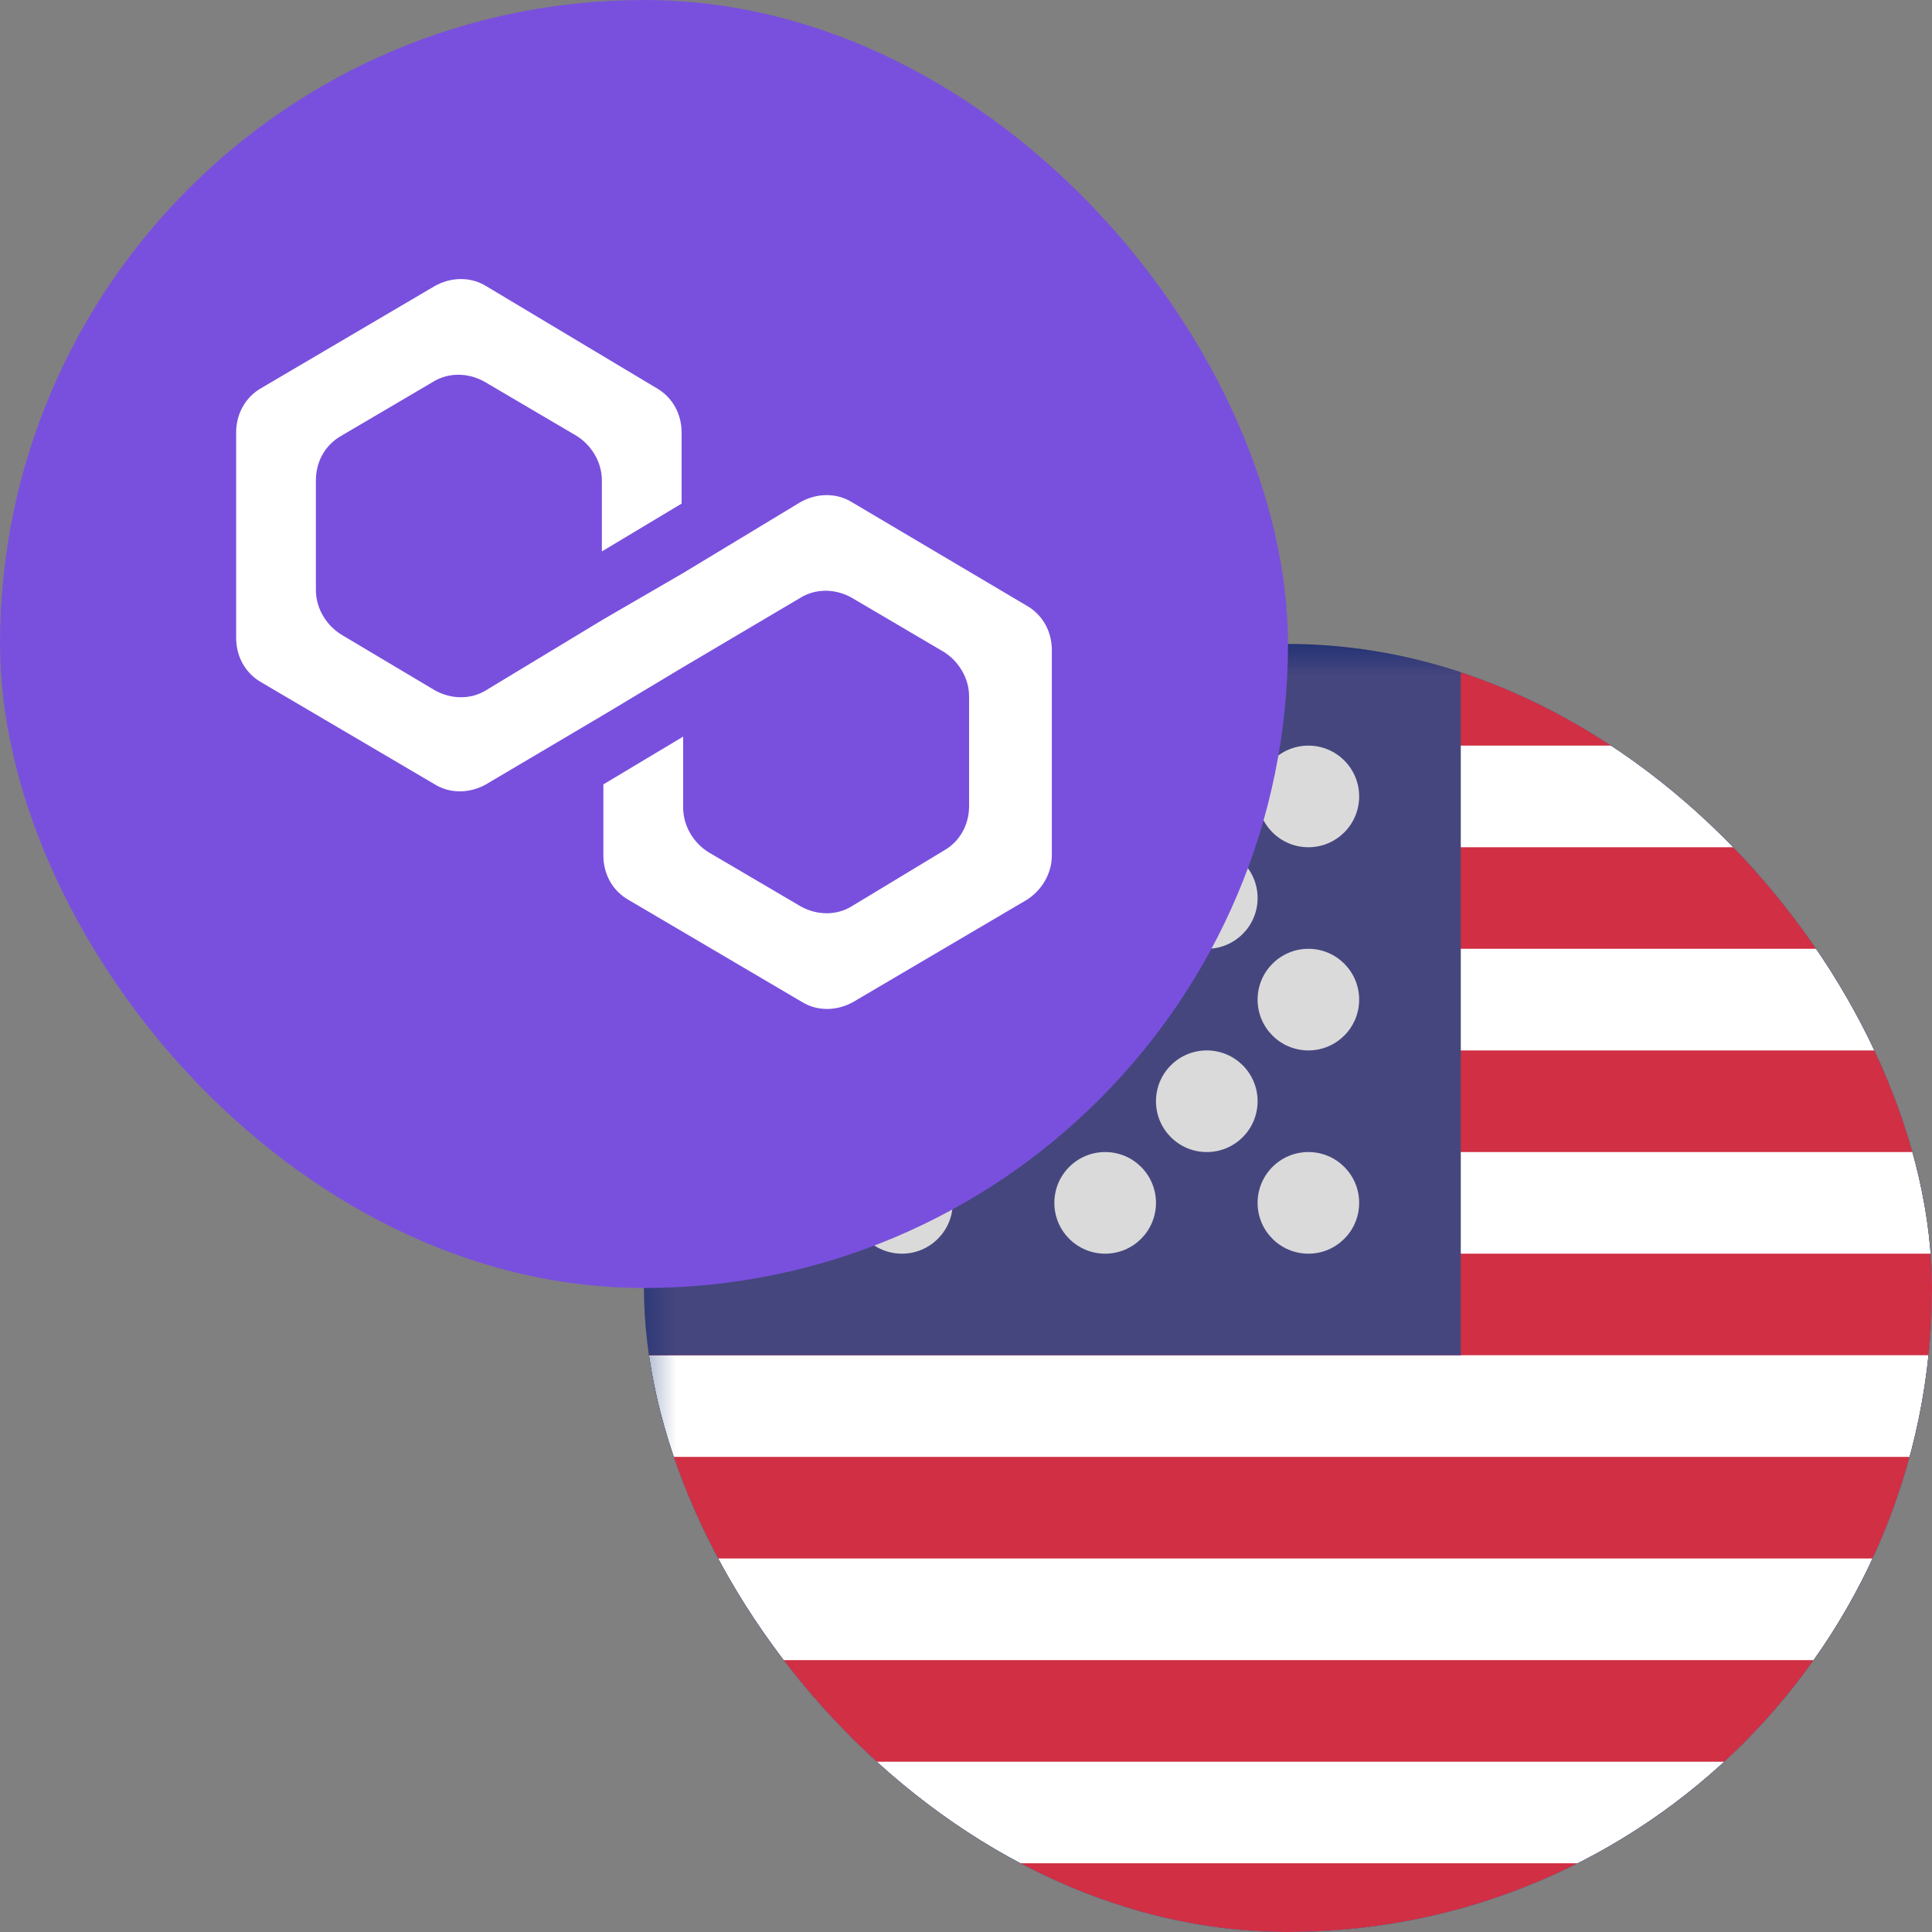 <svg width="30" height="30" viewBox="0 0 30 30" fill="none" xmlns="http://www.w3.org/2000/svg">
<rect x="0" y="0" width="30" height="30" fill="#808080" stroke="none"/>
<g clip-path="url(#clip0_3909_7517)">
<path d="M10 15.333C10 12.388 12.388 10 15.333 10H24.667C27.612 10 30 12.388 30 15.333V24.667C30 27.612 27.612 30 24.667 30H15.333C12.388 30 10 27.612 10 24.667V15.333Z" fill="#012169"/>
<mask id="mask0_3909_7517" style="mask-type:alpha" maskUnits="userSpaceOnUse" x="9" y="10" width="25" height="24">
<path d="M9.667 16.311C9.667 12.826 12.492 10 15.978 10H27.022C30.508 10 33.333 12.826 33.333 16.311V27.356C33.333 30.841 30.508 33.667 27.022 33.667H15.978C12.492 33.667 9.667 30.841 9.667 27.356V16.311Z" fill="#2055AE"/>
</mask>
<g mask="url(#mask0_3909_7517)">
<rect x="8.483" y="10" width="33.133" height="23.667" fill="white"/>
<path d="M8.483 10H41.617V11.578H8.483V10Z" fill="#D02F44"/>
<path d="M8.483 13.156H41.617V14.733H8.483V13.156Z" fill="#D02F44"/>
<path d="M8.483 16.311H41.617V17.889H8.483V16.311Z" fill="#D02F44"/>
<path d="M8.483 19.467H41.617V21.044H8.483V19.467Z" fill="#D02F44"/>
<path d="M8.483 22.622H41.617V24.2H8.483V22.622Z" fill="#D02F44"/>
<path d="M8.483 25.778H41.617V27.356H8.483V25.778Z" fill="#D02F44"/>
<path d="M8.483 28.933H41.617V30.511H8.483V28.933Z" fill="#D02F44"/>
<path d="M8.483 32.089H41.617V33.667H8.483V32.089Z" fill="#D02F44"/>
<rect x="8.483" y="10" width="14.2" height="11.044" fill="#46467F"/>
<path fill-rule="evenodd" clip-rule="evenodd" d="M10.85 13.156C11.286 13.156 11.639 12.803 11.639 12.367C11.639 11.931 11.286 11.578 10.85 11.578C10.414 11.578 10.061 11.931 10.061 12.367C10.061 12.803 10.414 13.156 10.85 13.156Z" fill="#DADADA"/>
<path fill-rule="evenodd" clip-rule="evenodd" d="M14.005 13.156C14.441 13.156 14.794 12.803 14.794 12.367C14.794 11.931 14.441 11.578 14.005 11.578C13.57 11.578 13.217 11.931 13.217 12.367C13.217 12.803 13.57 13.156 14.005 13.156Z" fill="#DADADA"/>
<path fill-rule="evenodd" clip-rule="evenodd" d="M17.161 13.156C17.597 13.156 17.95 12.803 17.95 12.367C17.95 11.931 17.597 11.578 17.161 11.578C16.725 11.578 16.372 11.931 16.372 12.367C16.372 12.803 16.725 13.156 17.161 13.156Z" fill="#DADADA"/>
<path fill-rule="evenodd" clip-rule="evenodd" d="M20.317 13.156C20.752 13.156 21.105 12.803 21.105 12.367C21.105 11.931 20.752 11.578 20.317 11.578C19.881 11.578 19.528 11.931 19.528 12.367C19.528 12.803 19.881 13.156 20.317 13.156Z" fill="#DADADA"/>
<path fill-rule="evenodd" clip-rule="evenodd" d="M12.428 14.733C12.864 14.733 13.217 14.38 13.217 13.944C13.217 13.509 12.864 13.156 12.428 13.156C11.992 13.156 11.639 13.509 11.639 13.944C11.639 14.38 11.992 14.733 12.428 14.733Z" fill="#DADADA"/>
<path fill-rule="evenodd" clip-rule="evenodd" d="M15.583 14.733C16.019 14.733 16.372 14.38 16.372 13.945C16.372 13.509 16.019 13.156 15.583 13.156C15.148 13.156 14.794 13.509 14.794 13.945C14.794 14.38 15.148 14.733 15.583 14.733Z" fill="#DADADA"/>
<path fill-rule="evenodd" clip-rule="evenodd" d="M18.739 14.733C19.175 14.733 19.528 14.38 19.528 13.945C19.528 13.509 19.175 13.156 18.739 13.156C18.303 13.156 17.95 13.509 17.95 13.945C17.95 14.38 18.303 14.733 18.739 14.733Z" fill="#DADADA"/>
<path fill-rule="evenodd" clip-rule="evenodd" d="M20.317 16.311C20.752 16.311 21.105 15.958 21.105 15.522C21.105 15.087 20.752 14.733 20.317 14.733C19.881 14.733 19.528 15.087 19.528 15.522C19.528 15.958 19.881 16.311 20.317 16.311Z" fill="#DADADA"/>
<path fill-rule="evenodd" clip-rule="evenodd" d="M17.161 16.311C17.597 16.311 17.95 15.958 17.95 15.522C17.95 15.087 17.597 14.733 17.161 14.733C16.725 14.733 16.372 15.087 16.372 15.522C16.372 15.958 16.725 16.311 17.161 16.311Z" fill="#DADADA"/>
<path fill-rule="evenodd" clip-rule="evenodd" d="M14.005 16.311C14.441 16.311 14.794 15.958 14.794 15.522C14.794 15.087 14.441 14.733 14.005 14.733C13.57 14.733 13.217 15.087 13.217 15.522C13.217 15.958 13.57 16.311 14.005 16.311Z" fill="#DADADA"/>
<path fill-rule="evenodd" clip-rule="evenodd" d="M10.85 16.311C11.286 16.311 11.639 15.958 11.639 15.522C11.639 15.087 11.286 14.733 10.85 14.733C10.414 14.733 10.061 15.087 10.061 15.522C10.061 15.958 10.414 16.311 10.85 16.311Z" fill="#DADADA"/>
<path fill-rule="evenodd" clip-rule="evenodd" d="M12.428 17.889C12.863 17.889 13.217 17.536 13.217 17.1C13.217 16.664 12.863 16.311 12.428 16.311C11.992 16.311 11.639 16.664 11.639 17.1C11.639 17.536 11.992 17.889 12.428 17.889Z" fill="#DADADA"/>
<path fill-rule="evenodd" clip-rule="evenodd" d="M15.583 17.889C16.019 17.889 16.372 17.536 16.372 17.1C16.372 16.664 16.019 16.311 15.583 16.311C15.148 16.311 14.794 16.664 14.794 17.1C14.794 17.536 15.148 17.889 15.583 17.889Z" fill="#DADADA"/>
<path fill-rule="evenodd" clip-rule="evenodd" d="M18.739 17.889C19.175 17.889 19.528 17.536 19.528 17.1C19.528 16.664 19.175 16.311 18.739 16.311C18.303 16.311 17.95 16.664 17.95 17.1C17.95 17.536 18.303 17.889 18.739 17.889Z" fill="#DADADA"/>
<path fill-rule="evenodd" clip-rule="evenodd" d="M20.317 19.467C20.752 19.467 21.105 19.114 21.105 18.678C21.105 18.242 20.752 17.889 20.317 17.889C19.881 17.889 19.528 18.242 19.528 18.678C19.528 19.114 19.881 19.467 20.317 19.467Z" fill="#DADADA"/>
<path fill-rule="evenodd" clip-rule="evenodd" d="M17.161 19.467C17.597 19.467 17.95 19.114 17.95 18.678C17.95 18.242 17.597 17.889 17.161 17.889C16.725 17.889 16.372 18.242 16.372 18.678C16.372 19.114 16.725 19.467 17.161 19.467Z" fill="#DADADA"/>
<path fill-rule="evenodd" clip-rule="evenodd" d="M14.005 19.467C14.441 19.467 14.794 19.114 14.794 18.678C14.794 18.242 14.441 17.889 14.005 17.889C13.57 17.889 13.217 18.242 13.217 18.678C13.217 19.114 13.57 19.467 14.005 19.467Z" fill="#DADADA"/>
<path fill-rule="evenodd" clip-rule="evenodd" d="M10.85 19.467C11.286 19.467 11.639 19.114 11.639 18.678C11.639 18.242 11.286 17.889 10.85 17.889C10.414 17.889 10.061 18.242 10.061 18.678C10.061 19.114 10.414 19.467 10.85 19.467Z" fill="#DADADA"/>
</g>
</g>
<g clip-path="url(#clip1_3909_7517)">
<path d="M0 5.333C0 2.388 2.388 0 5.333 0H14.667C17.612 0 20 2.388 20 5.333V14.667C20 17.612 17.612 20 14.667 20H5.333C2.388 20 0 17.612 0 14.667V5.333Z" fill="#7950DD"/>
<path d="M13.225 7.796C12.991 7.652 12.688 7.652 12.431 7.796L10.608 8.898L9.369 9.617L7.546 10.719C7.312 10.863 7.009 10.863 6.752 10.719L5.303 9.856C5.069 9.712 4.905 9.449 4.905 9.161V7.46C4.905 7.173 5.046 6.909 5.303 6.765L6.728 5.927C6.962 5.783 7.266 5.783 7.523 5.927L8.948 6.765C9.182 6.909 9.346 7.173 9.346 7.46V8.562L10.584 7.82V6.717C10.584 6.43 10.444 6.166 10.187 6.022L7.546 4.441C7.312 4.297 7.009 4.297 6.752 4.441L4.064 6.022C3.807 6.166 3.667 6.43 3.667 6.717V9.904C3.667 10.192 3.807 10.455 4.064 10.599L6.752 12.18C6.985 12.324 7.289 12.324 7.546 12.18L9.369 11.102L10.608 10.359L12.431 9.281C12.664 9.137 12.968 9.137 13.225 9.281L14.651 10.12C14.884 10.264 15.048 10.527 15.048 10.815V12.516C15.048 12.803 14.908 13.067 14.651 13.211L13.225 14.073C12.991 14.217 12.688 14.217 12.431 14.073L11.005 13.235C10.771 13.091 10.608 12.827 10.608 12.54V11.438L9.369 12.18V13.283C9.369 13.57 9.509 13.834 9.766 13.977L12.454 15.559C12.688 15.703 12.991 15.703 13.248 15.559L15.936 13.977C16.17 13.834 16.333 13.57 16.333 13.283V10.096C16.333 9.808 16.193 9.545 15.936 9.401L13.225 7.796Z" fill="white"/>
</g>
<defs>
<clipPath id="clip0_3909_7517">
<rect x="10" y="10" width="20" height="20" rx="10" fill="white"/>
</clipPath>
<clipPath id="clip1_3909_7517">
<rect width="20" height="20" rx="10" fill="white"/>
</clipPath>
</defs>
</svg>
